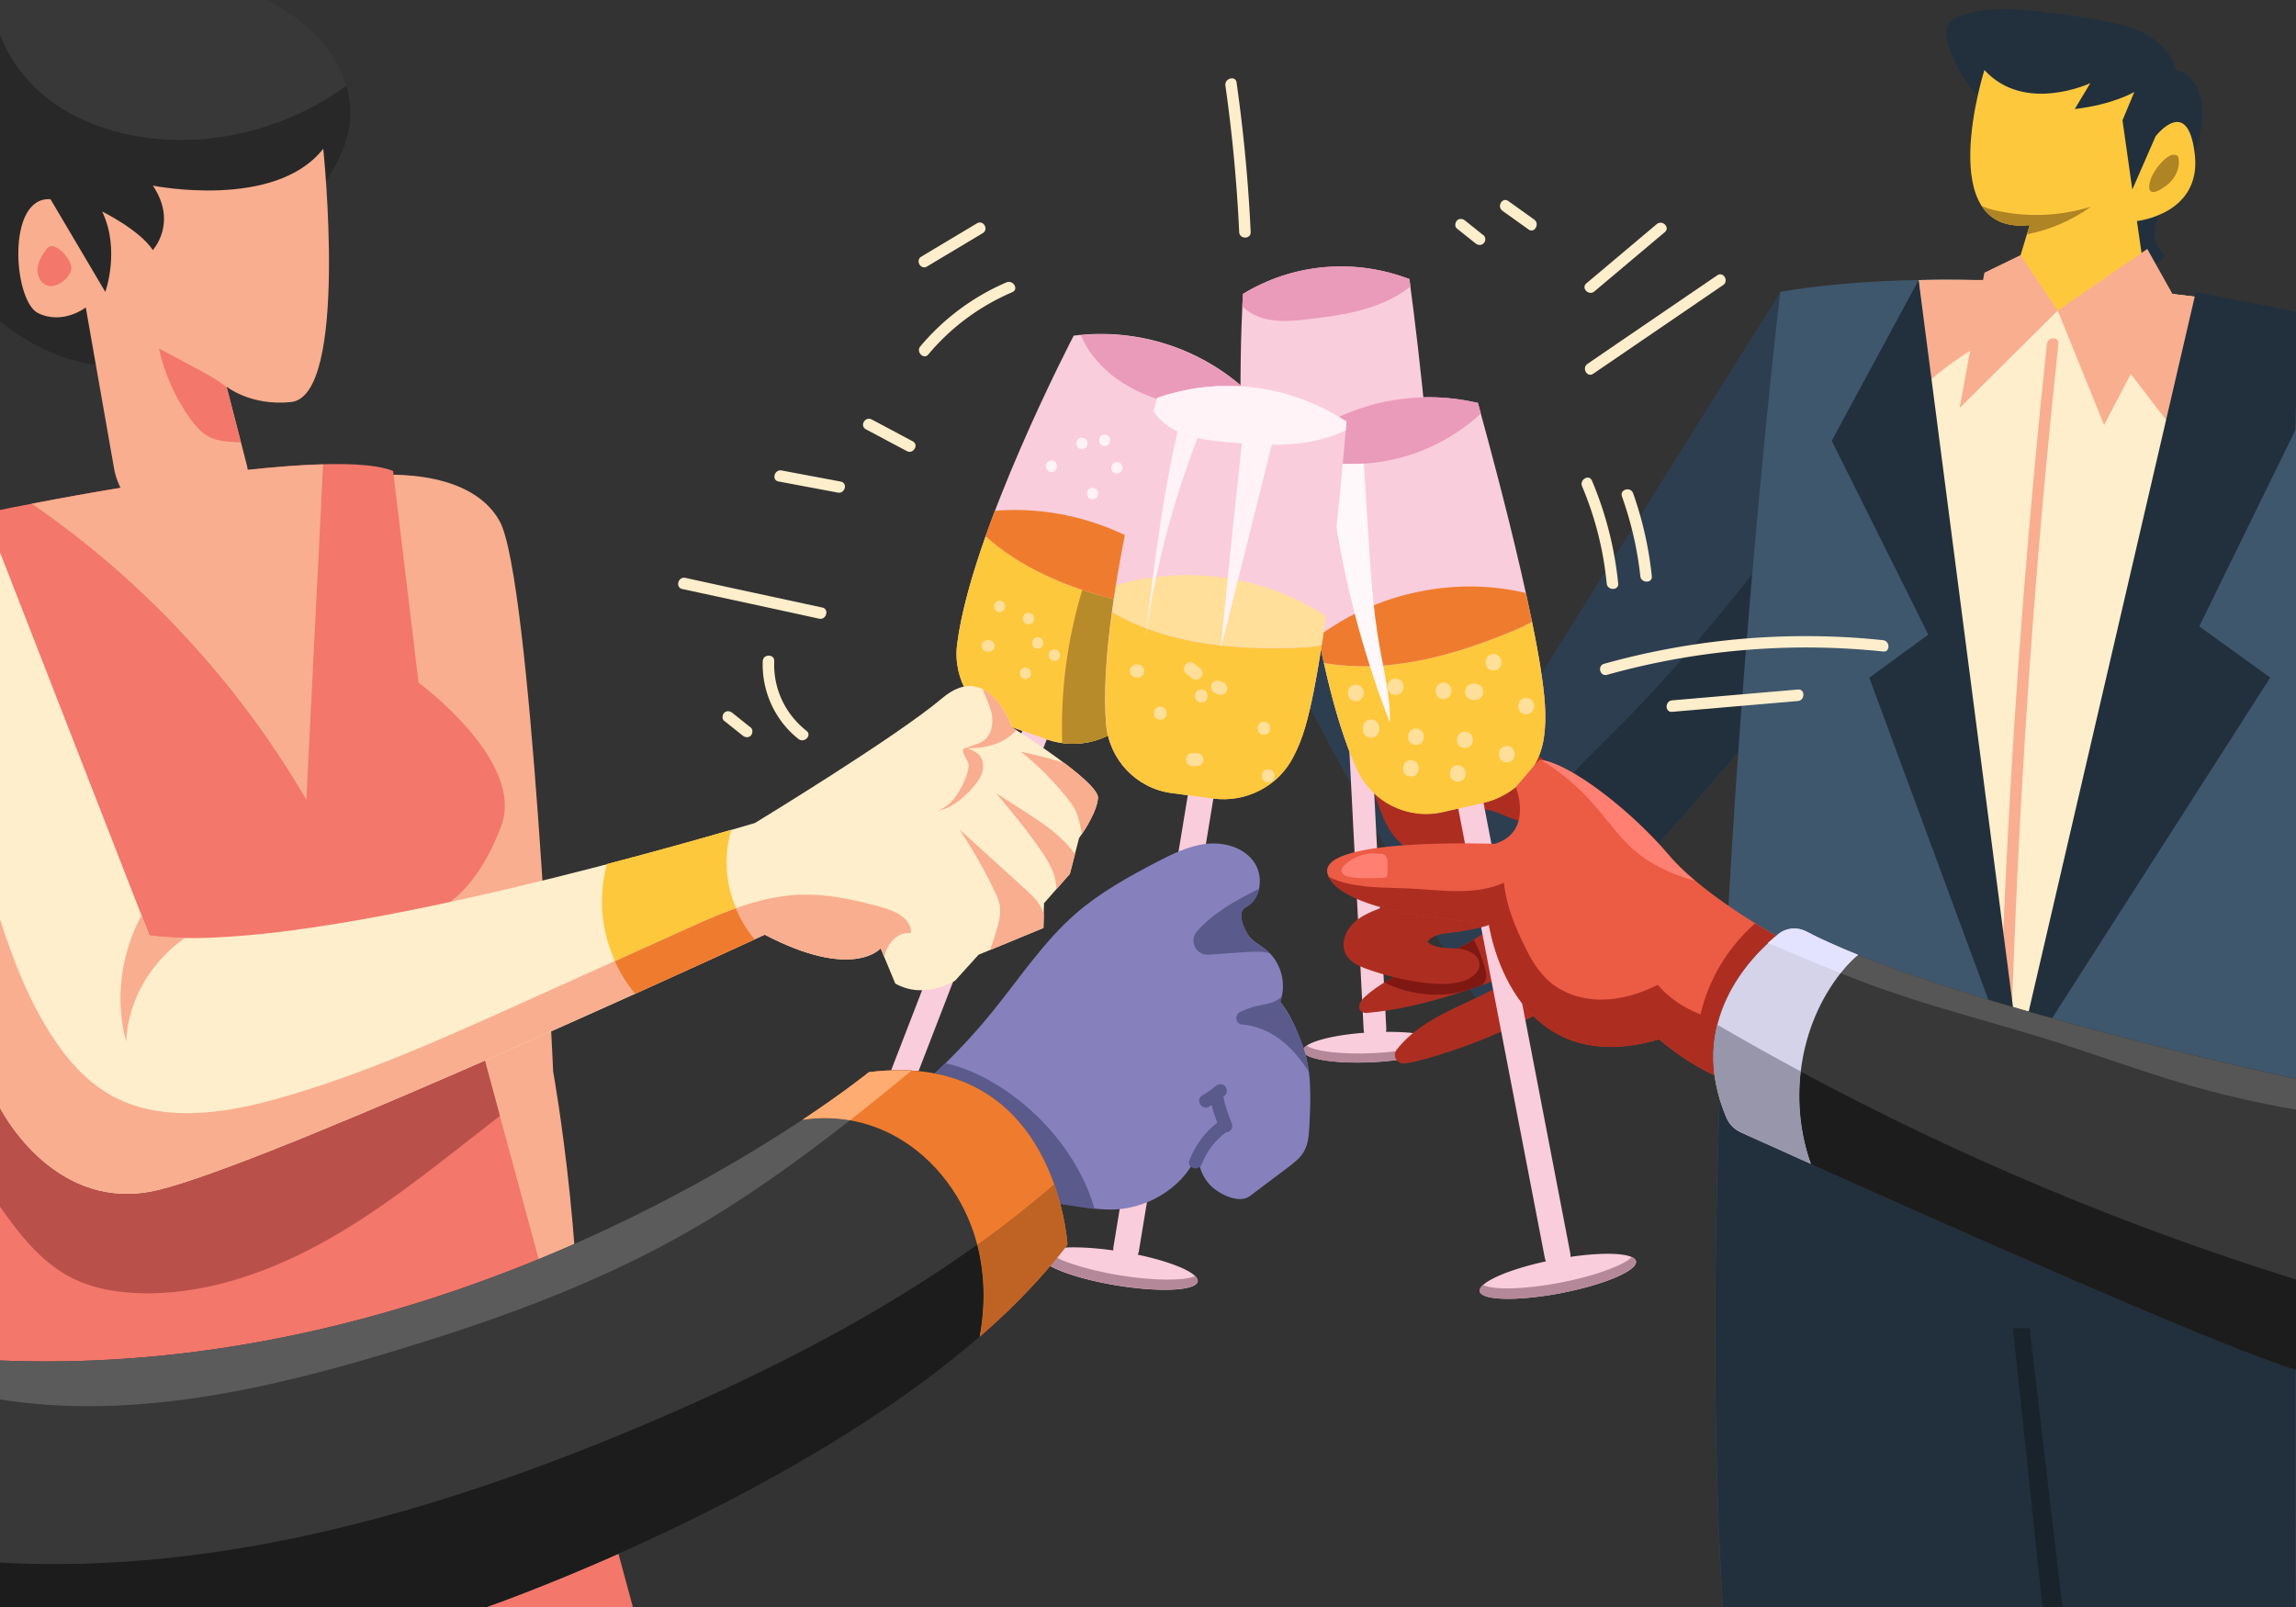 <svg xmlns="http://www.w3.org/2000/svg" width="1400" height="980"><rect width="100%" height="100%" fill="#333333" stroke="none"/><path class="st1" d="M1085.6 178.1l-155 247.6L851 299.9s-62.2-9.5-95.1 50.7c0 0 140.2 270.5 154.8 269.2 14.6-1.2 206.2-227.3 206.2-227.3s54.3-194.2-31.3-214.4z" fill="#2d3e51"/><path class="st2" d="M1097.6 312.9c-32.4 41.7-64.9 83.4-101.6 121.3-18.6 19.2-38.2 37.4-55.6 57.7-2.7 3.2-5.5 6.6-6.6 10.6-1.1 4.1-.4 8.5.4 12.7 4.1 22.1 10.3 43.7 18.4 64.6 60.7-65.2 164.3-187.5 164.3-187.5s18.7-66.8 16.8-126.1c-15 20.2-33.1 42.8-36.1 46.7z" fill="#22303d"/><path d="M879.452 636.431a42.5 9.1-2.929 01-41.98 11.26 42.5 9.1-2.929 01-42.91-6.917 42.5 9.1-2.929 0141.98-11.26 42.5 9.1-2.929 0142.91 6.917z" class="st3" fill="#facddc"/><path class="st4" d="M879.5 636.4c0-.9-.7-1.7-1.8-2.4-5.6 3.9-21.2 7.3-39.8 8.2-19.4 1-35.9-1-41.2-4.5-1.5 1-2.2 2.1-2.2 3.1.3 5 19.5 8.2 42.9 7 23.5-1.3 42.3-6.4 42.1-11.4z" fill="#b58899"/><path class="st3" d="M838.7 634.6c-3.8.2-7-2.7-7.2-6.5l-16.1-314.3 13.8-.7 16.1 314.3c.2 3.8-2.8 7-6.6 7.2z" fill="#facddc"/><path class="st3" d="M872.6 334.7c3.3-44.2-13.2-164.5-13.2-164.5l-3.2-1.1c-32.7-11.5-68.8-7.8-98.3 10.2 0 0-7.3 118.4 10.4 176.2 5.6 18.3 23.1 30.2 42.1 28.6l22.1-1.8c17.8-1.5 32.8-13.9 37.3-31.1 1.4-4.8 2.3-10.3 2.8-16.5z" fill="#facddc"/><path class="st5" d="M771.8 194.5c8.9 2.1 18.3 1.1 27.4 0 13-1.6 26.2-3.4 38.6-7.8 7.9-2.8 15.6-6.7 22.2-11.9-.4-3-.6-4.7-.6-4.7l-3.2-1.1c-32.7-11.5-68.8-7.8-98.3 10.2 0 0-.2 2.8-.4 7.7 3.9 3.8 9.1 6.4 14.3 7.6z" fill="#ea9bb9"/><path class="st6" d="M872.6 334.7c.9-12.7.3-31.7-1.2-52.4.2 2.6.3 5.1.5 7.6-4.1 1.8-8.5 3-12.8 4.1-21.8 5.5-44.2 9.3-66.7 8.3-11.4-.5-22.9-2.4-33.8-5.8 1.7 21.8 4.7 42.8 9.7 59.1 5.6 18.3 23.1 30.2 42.1 28.6l22.1-1.8c17.8-1.5 32.8-13.9 37.3-31.1 1.4-4.9 2.3-10.4 2.8-16.6z" fill="#fec83d"/><path class="st7" d="M792.4 302.3c22.5 1.1 44.9-2.8 66.7-8.3 4.3-1.1 8.7-2.3 12.8-4.1-.3-5.1-.7-10.3-1.1-15.6-36.4-14.2-79-11.1-113.1 7.6.3 4.8.6 9.7 1 14.5 10.8 3.5 22.3 5.4 33.7 5.9zm-14.5 18.6l-.6.1c-1.8.4-3.2 2.3-2.7 4.2.5 1.8 2.3 3.1 4.2 2.7l.6-.1c1.8-.4 3.2-2.3 2.7-4.2-.5-1.9-2.3-3.1-4.2-2.7zm16.6 19.4c-4.4 1-2.9 7.8 1.5 6.9 4.4-1 3-7.8-1.5-6.9zm19.5-13.7c-4.4 1-2.9 7.8 1.5 6.9 4.4-1 2.9-7.8-1.5-6.9zm10.2-6.2c-.6-.1-1.2-.1-1.8-.2-1.8-.2-3.7 1.5-3.7 3.3 0 2 1.4 3.5 3.3 3.7.6.1 1.2.1 1.8.2 1.8.2 3.7-1.5 3.7-3.3.1-2-1.3-3.5-3.3-3.7zm-12.9-4.5c-1.1-.5-2.2-1.1-3.3-1.6-.9-.4-1.7-.7-2.6-.5-.8.2-1.8.8-2.2 1.5-.5.8-.7 1.7-.5 2.6.2.8.7 1.8 1.5 2.2 1.1.5 2.2 1.1 3.3 1.6.9.4 1.7.7 2.6.5.8-.2 1.8-.8 2.2-1.5.5-.8.7-1.7.5-2.6-.2-.9-.7-1.8-1.5-2.2zm39.1 20.5c-4.4 1-2.9 7.8 1.5 6.9 4.4-1 2.9-7.8-1.5-6.9zm-31.4 24l-2.3.5c-1.8.4-3.2 2.3-2.7 4.2.5 1.8 2.3 3.1 4.2 2.7l2.3-.5c1.8-.4 3.2-2.3 2.7-4.2-.5-1.9-2.3-3.1-4.2-2.7zm39.1.4c-4.4 1-2.9 7.8 1.5 6.9 4.4-1 2.9-7.9-1.5-6.9z" fill="#ffdf99"/><path class="st8" d="M1401.1 190.1S1212.4 156 1085.5 178c0 0-55.9 471.3-35 801.9h349.1l1.5-789.8z" fill="#3e576d"/><path class="st2" d="M1181.3 694.4c-45.9-8.9-93.4-22.1-131.9-47.2-4.4 112.2-5.4 229.4 1.1 332.8h349.1l.5-287.9c-29.7 6.7-59.5 12.3-89.8 14-43.2 2.4-86.5-3.5-129-11.7z" fill="#22303d"/><path class="st9" d="M1360.2 183.8c-44.4-6.2-118.7-14.4-190.3-13l57.6 487.4 132.7-474.4z" fill="#ffeecb"/><path class="st10" d="M1248.1 209.7c-11 103.4-19.2 207.1-24.4 311-1.5 29.3-2.7 58.7-3.7 88.1-.2 4.5 6.8 4.5 7 0 3.6-103.9 10-207.8 19.4-311.3 2.7-29.3 5.6-58.5 8.7-87.7.5-4.6-6.5-4.6-7-.1zm10.3-38c-20.2-.9-68-1.3-88.5-.9l7.2 61.1c19.5-18.7 64.7-38.9 81.3-60.2zm0 1.5c24.9 34.1 50.4 67.8 76.5 101l25.3-90.5c-25.9-3.5-62-7.8-101.8-10.5z" fill="#f9ae90"/><path d="M1169.9 170.8l64.8 499.2-94.9-256.7 36-26.3-58.9-118.2z" class="st2" fill="#22303d"/><path d="M1338.9 178.1l-111.5 480.1 156.9-245L1341 382l58.7-119.9 1.4-72z" class="st2" fill="#22303d"/><path d="M1245.4 980l-18-170h10.2l20 170z" class="st11" fill="#19232b"/><path class="st2" d="M1207.2 59.6c-8.9-8.9-15.6-20.1-19.2-32.2-1.5-5-2.2-11.2 1.7-14.7 1.3-1.2 3-1.9 4.7-2.6 15.4-5.8 32.5-4.9 48.9-3.1 12.6 1.3 25.1 3.2 37.5 5.4 9.7 1.8 19.4 3.9 28 8.6 8.6 4.8 16 12.6 18 22.2 7.4-.8 13.8 9.7 15.2 17.1 4 21.4-6.8 42.5-19 60.6-3.4 5-6.9 10.1-8.5 15.9-1.6 5.8-.7 12.7 3.7 16.8.7.7 1.6 1.4 1.5 2.4 0 .7-.5 1.2-.9 1.7-6.4 6.7-16.8 7.2-26.1 6.9-3-.1-6.1-.3-8.9-1.6-3.7-1.8-6.2-5.3-8.2-8.9-7.1-12.8-9.5-27.6-13.4-41.7s-10.1-28.6-22.2-36.8c-8.7-6-22.4-14.7-32.8-16z" fill="#22303d"/><path class="st6" d="M1210 42.7s-32.1 101.1 27.6 94.6l-15.2 50.3 32.4 1.7 54.6-10.2-6.4-44.3s39.5-4.1 35.3-40.7c-4.2-36.6-23.9-11-23.9-11l-14.2 32.5-6-42.2 7.2-17.3s-12.9 7.7-36.3 10.4l9.5-15.8s-40 18.9-64.6-8z" fill="#fec83d"/><path class="st12" d="M1216.7 128.3c-2.8-.6-5.7-1.5-8.3-2.7 5.4 8.3 14.5 13.3 29.2 11.7l-1.7 5.6c14-2.7 27.5-8.5 39.1-16.9-18.8 5.9-39.1 6.7-58.3 2.3z" fill="#af8425"/><path d="M1232 155.6l22.7 33.8-59.8 59.4 15.1-82.5zm77.3-3.8l-54.6 37.6 28.3 69.8 41.7-79.9z" class="st10" fill="#f9ae90"/><path class="st12" d="M1320.2 96.9c1.7-1.4 3.7-2.8 5.9-2.5.7.1 1.5.4 1.9 1 .2.4.3.8.4 1.2.9 5.4-1.5 11-5.4 14.8-2.9 2.8-13.1 10.2-12.5 2 .4-6 5.3-12.6 9.7-16.5z" fill="#af8425"/><path class="st10" d="M226.8 290s58.9-6.6 77.9 27.9 32.6 335.6 32.6 335.6 22.5 123.7 14.2 232.1l-46-14.1L226.8 290z" fill="#f9ae90"/><path class="st13" d="M0 311s196.6-41 239.7-23.8l15.5 129.1s65 47.6 50.5 87.1-35.5 49.3-35.5 49.3L385.9 980H0V311z" fill="#f3776b"/><path class="st10" d="M186.8 487.7l9.3-185.7c.3-6.3.6-12.6.9-18.8-54.9 1.5-139.7 16.7-177.6 24 68.2 46.9 125.8 109.1 167.4 180.5z" fill="#f9ae90"/><path class="st14" d="M43 778.9c14 7.3 30.1 9.7 45.9 9.8 42.3.2 83.2-15.9 119.5-37.7 34.1-20.5 64.9-46.2 96.4-70.5l-21.6-79.9c-32.3 9.3-64.4 18.8-96.6 28.5-32.6 9.9-65.5 20-99.5 21.8-30.4 1.5-62.2-4.4-87.1-21.6v106.5c1.7 2.5 3.5 5 5.3 7.4 10.3 14.1 22.2 27.6 37.7 35.7z" fill="#ba504a"/><path d="M527.227 710.026a48.5 10.4 21.125 0141.492 27.18 48.5 10.4 21.125 01-48.989-7.777 48.5 10.4 21.125 01-41.492-27.181 48.5 10.4 21.125 0148.989 7.778z" class="st3" fill="#facddc"/><path class="st4" d="M568.8 737.2c.4-.9.1-2.1-.7-3.4-7.6 1.4-25.5-2.3-45.3-10-20.6-8-36.9-17.7-40.8-23.8-2 .4-3.3 1.1-3.7 2.2-2.1 5.4 16.5 17.6 41.5 27.2 25 9.7 46.9 13.2 49 7.8z" fill="#b58899"/><path class="st3" d="M527.2 716.4c-4.1-1.6-6.1-6.1-4.5-10.2l129.4-334.8 14.7 5.7-129.4 334.8c-1.6 4.1-6.1 6.1-10.2 4.5z" fill="#facddc"/><path class="st3" d="M701.9 419.9c24-44.6 62.8-177.5 62.8-177.5l-2.8-2.6c-28.6-27.2-68-40.1-107.2-35.1 0 0-62.6 119.9-71.1 188.4-2.7 21.6 10 42.2 30.6 49.4l23.9 8.4c19.2 6.7 40.7.8 53.3-15.1 3.5-4.4 7.1-9.7 10.5-15.9z" fill="#facddc"/><path class="st5" d="M685.4 234c14 8.6 30.1 13 46.1 16.4 9.5 2.1 19.7 3.7 29.6 3.7 2.2-7.3 3.5-11.6 3.5-11.6l-2.8-2.6c-27.6-26.2-65-39-102.7-35.5 5 12.2 14.9 22.5 26.3 29.6z" fill="#ea9bb9"/><path class="st6" d="M701.9 419.9c6.9-12.8 15-32.9 23.1-55.1-1 2.7-2 5.5-3 8.1-5.1-.1-10.2-.9-15.2-1.7-25.3-4.4-50.4-10.8-73.3-22.4-11.6-5.9-22.7-13.1-32.5-21.8-8.3 23.5-15 46.8-17.4 66-2.7 21.6 10 42.2 30.6 49.4l23.9 8.4c19.2 6.7 40.7.8 53.3-15.1 3.5-4.3 7.1-9.6 10.5-15.8z" fill="#fec83d"/><path class="st15" d="M659.9 359.8c-9.1 30.2-13.3 61.9-12.2 93.4 16.4 2.2 33.1-4.1 43.7-17.4 3.5-4.4 7.1-9.7 10.5-16 6-11.2 13-28.1 20.1-47-5.1-.1-10.2-.9-15.2-1.7-15.9-2.7-31.7-6.2-46.9-11.3z" fill="#b78b29"/><path class="st16" d="M633.4 348.8c22.9 11.5 48 18 73.3 22.4 5 .9 10.1 1.7 15.2 1.7 2-5.4 4.1-11.1 6.1-16.8-31.3-31.7-77.1-48.3-121.4-44.6-2 5.2-3.9 10.4-5.7 15.5 9.8 8.7 20.9 16 32.5 21.8z" fill="#ef7c2e"/><path class="st9" d="M617.1 443.6s-14.4-41.7-42.5-17.9-114.3 76.2-114.3 76.2c-64.1 19-280.7 80.4-369.2 68.7L-.3 336.1V675s30.9 62.4 91.4 51.8c54-9.5 319.1-131 375.2-156.8 53.9 28.2 70.7 8.3 70.7 8.3l8.9 21.5c18.1 10.2 36.5-1.8 36.5-1.8l14.3-15.8 39.5-16.3.4-15.1 15.7-17.9L658 511s10.7-14.4 11.5-24.3-52.4-43.1-52.4-43.1z" fill="#ffeecb"/><path class="st10" d="M599.6 451.8c-1.5 1.1-3.3 1.7-5.1 2.3-1.9.7-3.9 1.4-5.8 2.1 8.5.4 17.3-1 24.5-5.5 2.4-1.5 4.6-3.3 6.5-5.5-1.6-1-2.6-1.6-2.6-1.6s-6-17.5-17.9-23.3c1.8 4.9 4.2 9.5 5.4 14.6 1.3 6 .2 13.3-5 16.9zm49.6 13.6c-8.7-2.9-17.7-5-26.7-7 10.3 8.3 19.7 17.7 28 28 1.9 2.4 3.8 4.8 5.1 7.5 1.5 2.9 2.3 6.1 3 9.3.4 1.9.7 3.7 1 5.6 3-4.4 9.3-14.5 9.9-22.1.5-4.3-9.2-12.9-20.3-21.3zm-23.9 29.8c-6-3.8-11.9-7.7-17.9-11.5 9.9 11.9 19.8 23.7 28.4 36.6 3 4.5 5.8 9.1 7.2 14.3.7 2.5 1.1 5.1 1.2 7.7l8.2-9.3 3.1-12c-7.3-10.7-19-18.6-30.2-25.8zm.4 47.5c-13.6-12.3-27.2-24.7-40.8-37 7.8 11.6 14.8 23.8 20.9 36.4 1.8 3.8 3.6 7.6 4 11.8.4 4.6-1 9.2-2.3 13.7-1.2 3.9-2.4 7.9-3.8 11.8l32.6-13.5.2-8c-.6-2.3-1.5-4.4-2.8-6.4-2.1-3.4-5.1-6.1-8-8.8zM76.9 635.2c1.1-25.2 15.3-49 36-63.3-7.9-.1-15.2-.6-21.8-1.5l-4.8-12.3c-12.6 23.4-16.3 51.6-9.4 77.1z" fill="#f9ae90"/><path class="st10" d="M555.5 569c.5-8.6-9.4-13.4-17.7-15.7-16.9-4.7-34.4-8.5-51.9-7.6-23.8 1.3-46.2 11.2-68 21-33.4 15.1-66.9 30.1-100.3 45.2-48.1 21.7-96.5 43.4-147.3 57.8-34.5 9.8-73.6 15.5-104.4-2.8-14-8.3-25-21-33.9-34.6C17.4 610 7.9 585.2-.3 559.7V675s30.9 62.4 91.4 51.8c54-9.5 319.1-131 375.2-156.8 53.9 28.2 70.7 8.3 70.7 8.3l2.2 5.3c1.5-8.1 8.2-15.6 16.3-14.6z" fill="#f9ae90"/><path class="st6" d="M375 586.1c14.3-6.5 28.7-12.9 43-19.4 10.1-4.6 20.4-9.1 30.8-12.9-3.4-8-5.4-16.6-5.7-25.3-.3-7.6.7-15.2 2.8-22.5-19.2 5.6-45.7 13-75.8 20.9-2 7.2-3 14.7-3.1 22.2-.1 12.8 2.7 25.5 8 37z" fill="#fec83d"/><path class="st16" d="M417.9 566.8c-14.3 6.5-28.7 12.9-43 19.4 3.2 7.1 7.4 13.8 12.4 19.9 31.2-14.1 57.2-26 72.9-33.2-4.8-5.7-8.7-12.1-11.5-18.9-10.4 3.6-20.7 8.2-30.8 12.8z" fill="#ef7c2e"/><path class="st10" d="M590.6 466.4c.1 2.1-.5 4.2-1.2 6.2-3.2 9.2-8.7 18.6-17.8 21.9 8.5-1.6 15.5-7.4 21.2-13.8 2.6-2.9 5-5.9 6.1-9.6 1.1-3.7.7-8-1.9-10.8-1.3-1.3-7.7-5.5-9.4-3.7-1.8 2.3 2.9 7.2 3 9.8z" fill="#f9ae90"/><path class="st17" d="M86.8 221.8c45.6-8.9 67-46.9 91.2-81.8 21.1-30.4 48.6-57.7 28.9-98.4C198 23 181.4 9.9 163 0H-.3v195.7c24.6 20.2 56.3 32.1 87.1 26.1z" fill="#383838"/><path class="st18" d="M96.9 84.8c-23.5-2-47-9.2-66-23.3C16.9 51.1 5.6 36.6-.3 20.3v175.4c24.6 20.2 56.3 32.1 87.1 26 45.6-8.9 67-46.9 91.2-81.8 19.2-27.6 43.6-52.7 33.2-87.6-32.7 23.8-74 35.9-114.3 32.5z" fill="#282828"/><path class="st10" d="M197.1 90.7c-29.3 37.5-103.9 22.5-103.9 22.5 15.3 22.6 0 39.3 0 39.3C85 140.1 62.3 129 62.3 129c11.2 23.4 1.9 49 1.9 49l-33.4-56.5c-27.1-1.9-22.7 62.2-7.5 69.5s29-3.5 29-3.5l17.2 97.9c2.5 14.5 12.3 26.8 25.8 32.6l14.3 6.1c17.4 7.5 37.3-2.9 41.2-21.5 1.4-6.5 1.2-13.3-.5-19.8l-12.1-47s14.6 11.9 39.2 9.4c35.5-3.6 19.7-154.5 19.7-154.5z" fill="#f9ae90"/><path class="st13" d="M31.1 150.1c-1.3.1-2.3 1.2-3.1 2.3-2.5 3.4-4.7 7.2-5.1 11.4-.4 4.2 1.8 8.9 5.7 10.3 5.8 2 14.1-4.3 14.9-10.2.5-4.8-7.2-14.1-12.4-13.8zm65.8 62.4c3.4 15.5 10 30.3 19.3 43.1 3.1 4.2 6.6 8.4 11.3 10.8 4.7 2.4 10.2 2.9 15.5 3.2 1.3.1 2.5.2 3.8.2l-8.6-33.6c-5.3-4.4-11.6-7.8-17.7-11.1-7.9-4.2-15.8-8.4-23.6-12.6z" fill="#f3776b"/><path class="st7" d="M609.5 366.3c-4.5 0-4.5 7 0 7s4.5-7 0-7zm17.6 7.4c-4.5 0-4.5 7 0 7 4.6 0 4.6-7 0-7zm5.6 14.9c-4.5 0-4.5 7 0 7s4.5-7 0-7zm-29.7 1.8h-.9c-1.8 0-3.6 1.6-3.5 3.5.1 1.9 1.5 3.5 3.5 3.5h.9c1.8 0 3.6-1.6 3.5-3.5-.1-1.9-1.5-3.5-3.5-3.5zm22.3 16.7c-4.5 0-4.5 7 0 7s4.5-7 0-7zm17.6-11.1c-4.5 0-4.5 7 0 7s4.6-7 0-7z" fill="#ffdf99"/><path class="st19" d="M641.1 280.8c-4.5 0-4.5 7 0 7s4.5-7 0-7zm18.6-13.9c-4.5 0-4.5 7 0 7s4.5-7 0-7zm13.9-1.9c-4.5 0-4.5 7 0 7s4.5-7 0-7zm7.4 16.8c-4.5 0-4.5 7 0 7s4.5-7 0-7zm-14.8 15.7c-4.5 0-4.5 7 0 7s4.5-7 0-7z" fill="#fff3f8"/><path class="st20" d="M942.2 565.6c-5.4-5.9-20.1-16.3-27.6-9.7-3.4 3-4.5 8.5-8.4 11.8-4.2 3.6-9.2 6.4-14 9-19.8 10.6-42.8 15.8-59.9 31.1-2.7 2.4-5.2 6.8-2.1 9.1.9.7 2.1.9 3.3.8 32.6-2.9 63.6-14.3 94.2-25.7-12.7 10.7-28.5 16.7-43.4 24-12.3 6-24.5 13.5-32.7 24.2-2.7 3.6.1 8.7 4.6 8.3 3.4-.3 6.9-1.1 10.3-2 27.4-7.4 53.8-18.3 78.5-32.2 2.4-1.4 4.9-2.8 6.5-5.1 1.8-2.5 2.2-5.7 2.4-8.8.5-12.5-3.2-25.5-11.7-34.8z" fill="#ad2e21"/><path class="st21" d="M905.4 590c-1.7-5.8-4-11.5-6.7-16.9-2.1 1.3-4.3 2.5-6.4 3.6-15.6 8.3-33.1 13.3-48.2 22.5 14.7 7.3 32.1 9.3 48.1 5.4 3.6-1.2 7.2-2.4 10.8-3.7.6-.3 1.2-.7 1.7-1.3 2.3-2.3 1.6-6.3.7-9.6z" fill="#7f1813"/><path class="st20" d="M905.7 452c-20-3.9-42.2-4.5-58.9 7.1-5.1 3.6-9.7 8.7-10.3 14.9-.4 4 .9 8 2.2 11.8 4 11.9 8.7 24.8 19.4 31.4 6.7 4.1 14.7 5.1 22.5 5.4 3.6.2 7.4.2 10.7-1.2 3.4-1.4 6.2-4.5 6.3-8.1.1-4.8-4.7-9.1-3.7-13.8.9-4.4 6.3-6.4 10.8-6 6.6.5 12.4 4.1 18.7 6.2 6.3 2 14.2 2.1 18.3-3.1 5.1-6.3 5.4-24.9.6-31.8-6.2-9.1-26.8-10.9-36.6-12.8z" fill="#ad2e21"/><path d="M997.565 769.159a48.502 10.4-10.9 01-45.66 19.384 48.502 10.4-10.9 01-49.594-1.041 48.502 10.4-10.9 0145.66-19.385 48.502 10.4-10.9 0149.594 1.042z" class="st3" fill="#facddc"/><path class="st4" d="M997.5 769.1c-.2-1-1-1.8-2.4-2.5-5.7 5.3-22.8 11.6-43.7 15.6-21.7 4.2-40.6 4.6-47.2 1.4-1.5 1.4-2.2 2.7-2 3.9 1.1 5.7 23.3 6.1 49.6 1.1 26.4-5.1 46.8-13.8 45.7-19.5z" fill="#b58899"/><path class="st3" d="M951.2 773.5c-4.3.8-8.4-2-9.2-6.2l-67.9-352.5 15.5-3 67.9 352.5c.8 4.3-2 8.4-6.3 9.2z" fill="#facddc"/><path class="st3" d="M942 429.5c-3.3-50.5-40.9-183.8-40.9-183.8l-3.8-.8c-38.7-7.9-78.9 2.1-109.4 27.1 0 0 10.5 134.9 39.6 197.4 9.2 19.8 30.9 30.5 52.1 25.7l24.7-5.6c19.8-4.5 34.9-20.9 37.2-41 .8-5.5 1-11.9.5-19z" fill="#facddc"/><path class="st6" d="M942 429.5c-.9-14.5-4.7-35.9-9.6-58.9.6 2.9 1.2 5.7 1.8 8.5-4.4 2.6-9.1 4.7-13.8 6.6-23.7 9.7-48.5 17.5-74 19.9-13 1.2-26.2.9-39.1-1.2 5.4 24.4 12.1 47.6 20.3 65.2 9.2 19.8 30.9 30.5 52.1 25.7l24.7-5.6c19.8-4.5 34.9-20.9 37.2-41 .7-5.7.9-12.1.4-19.2z" fill="#fec83d"/><path class="st16" d="M846.3 405.6c25.5-2.4 50.3-10.2 74-19.9 4.7-1.9 9.5-4 13.8-6.6-1.2-5.7-2.4-11.5-3.7-17.5-43.3-10.3-90.9-.1-126.6 26.5 1.1 5.4 2.2 10.8 3.4 16.2 12.9 2.2 26.2 2.5 39.1 1.3z" fill="#ef7c2e"/><path class="st20" d="M842.1 553.6c-6.3 2.5-12.8 5.1-17.5 10-4.7 4.9-7.1 12.6-3.9 18.5 2.6 4.7 7.9 7.1 13 8.9 10.9 3.9 22.3 6.7 33.8 8.2 8.2 1.1 16.7 1.5 24.6-.9 4.8-1.5 10-5 10-10 0-6.3-7.5-9.5-13.8-9.9-6.2-.4-13.3.2-17.9-4.1 3.2-4.3 9.2-4.9 14.4-5.5 6.5-.7 12.9-1.9 19.2-3.5 3-.8 6.2-1.8 7.9-4.3 2-3 1.3-7.1-.4-10.2-3.4-6.3-10.3-10.1-17.3-11.6-18.1-3.9-35.4 7.9-52.1 14.4z" fill="#ad2e21"/><path class="st22" d="M1092.4 575.9s-51.8-27.3-74.7-54.4c-22.9-27.1-61.4-57-79.1-58.2L924.3 480s11 27.2-12.8 34.6c0 0-113.9-4.4-101.3 20.1 12.7 24.5 97.5 27.9 97.5 27.9s12.8 97.8 104 71.1c0 0 28.8 25.8 57.2 29-.1.1 14.6-78.8 23.5-86.8z" fill="#ec5b44"/><path class="st23" d="M971.2 489.9c8.3 9.3 15.4 19.8 24.7 28.1 10.7 9.4 23.8 15.4 37.6 19.1-6-5-11.5-10.3-15.9-15.5-22.4-26.6-59.7-55.7-77.9-58.1 11.7 7.1 22.4 16.1 31.5 26.4z" fill="#ff8073"/><path class="st20" d="M1070.2 563.1c-16.5 14.5-28.4 34.1-33.3 55.5-10.1-3.9-19-9.8-26.1-18-10.4 5.2-21.8 8.8-33.5 9-11.6.2-23.6-3.3-32.4-10.9-6.3-5.4-10.8-12.7-14.5-20.2-6.6-13.4-11.7-25.3-13.4-40.2-17.4 7.9-37.5 4.6-56.5 3.6-15-.8-30.5 0-44.7-4.8-2-.7-4-1.5-5.8-2.6.1.1.1.3.2.4 12.7 24.5 97.5 27.9 97.5 27.9s12.8 97.8 104 71.1c0 0 28.8 25.8 57.2 29 0 0 14.7-78.9 23.6-86.9-.1-.1-9.6-5.1-22.3-12.9z" fill="#ad2e21"/><path class="st17" d="M1101.3 568c-5.5-2.8-12.1-2.2-16.9 1.7-18 14.6-56 54-31.8 111.7 1.7 4.1 4.9 7.4 9 9.2 41.8 18.9 287.4 129.9 338.5 144.8V657.9c-.1 0-212.8-45.6-298.8-89.9z" fill="#383838"/><path class="st24" d="M1122.5 593.2c3.1-3.9 6.6-7.7 10.5-10.9-11.8-4.7-22.5-9.5-31.7-14.3-5.5-2.8-12.1-2.2-16.9 1.7-18 14.6-56 54-31.8 111.7 1.7 4.1 4.9 7.4 9 9.2 7.9 3.6 23 10.4 42.7 19.2-14-38.6-7.3-84.4 18.2-116.6z" fill="#d5d3ea"/><path class="st25" d="M1122.5 593.2c-.1.1-.1.2-.2.3 8.2 3.3 16.5 6.5 24.8 9.4 34 12.1 69.1 20.8 103.5 31.6 27.4 8.6 54.4 18.6 82 26.7 22.1 6.4 44.6 11.6 67.4 15.5V658s-169.4-36.3-267-75.7c-3.9 3.2-7.4 7-10.5 10.9z" fill="#565656"/><path class="st26" d="M1122.3 593.5c.1-.1.1-.2.2-.3 3.1-3.9 6.6-7.7 10.5-10.9-2.9-1.2-5.7-2.3-8.5-3.5-.1 0-.1-.1-.2-.1-1.3-.6-2.6-1.1-3.9-1.7-.1-.1-.2-.1-.4-.2-1.3-.6-2.6-1.1-3.8-1.7h-.1c-1.2-.6-2.5-1.1-3.7-1.7-.1 0-.2-.1-.3-.1-1.2-.5-2.3-1.1-3.4-1.6l-.6-.3c-1.1-.5-2.2-1-3.2-1.6-.2-.1-.3-.2-.5-.3-1.1-.5-2.2-1.1-3.2-1.6-5.5-2.8-12.1-2.2-16.9 1.7-1.9 1.6-4.1 3.4-6.4 5.5 5.6 2.3 11.2 4.6 16.7 6.9 9.3 4 18.5 7.8 27.7 11.5z" fill="#e4e3ff"/><path class="st27" d="M1104.2 709.8c-1.1-.5-2.1-1-3.2-1.4 83.6 37.6 257.1 114.8 299 127v-55.1c-104.4-32.5-205.7-75-302-126.8-2.2 19-.2 38.4 6.2 56.3z" fill="#1c1c1c"/><path class="st28" d="M1064.2 691.8l1.2.6c.4.2.7.3 1.1.5.1 0 .2.1.3.1 1.1.5 2.4 1.1 3.7 1.7.2.1.5.2.7.3 1.3.6 2.7 1.2 4.2 1.9.2.1.5.2.8.3 1.4.6 2.9 1.3 4.5 2 .3.1.7.3 1 .4.5.2 1 .4 1.5.7.5.2 1.1.5 1.6.7l2.1.9.6.3c1.9.9 3.9 1.8 5.9 2.7.1.1.3.1.4.2 1 .4 2 .9 3 1.4.2.1.4.2.7.3.8.4 1.7.7 2.5 1.1.3.1.6.3 1 .4 1.1.5 2.1 1 3.2 1.4-6.4-17.9-8.4-37.4-6.2-56.3-17.1-9.2-34.1-18.7-50.9-28.5-4 16-3.6 34.9 5.4 56.3 1.7 4.1 4.9 7.4 9 9.2.4.2.8.4 1.2.5l.6.3c.3.3.6.4.9.6z" fill="#9796aa"/><path class="st23" d="M837.1 520.4c-6.4.2-12.8 2.8-17.4 7.3-.8.8-1.6 1.7-1.7 2.8-.1 1.2.7 2.4 1.7 3.1s2.3 1 3.5 1.2c5.8 1 11.6.8 17.5.6 1.3 0 2.7-.1 4-.3.3-.1.7-.1.9-.4.2-.3.2-.6.3-1 .1-1.9.1-3.9.2-5.8 0-1.7.1-3.4-.6-4.9-.7-1.5-2.3-2.7-4-2.3" fill="#ff8073"/><path class="st5" d="M852.5 279.5c18.8-4.7 36.2-14.2 50.5-27.3-1.1-4.1-1.8-6.5-1.8-6.5l-3.8-.8C858.7 237 818.5 247 788 272c0 0 .1 1.9.5 5.3 20.5 6.7 43 7.5 64 2.2z" fill="#ea9bb9"/><path class="st7" d="M826.7 417.6c-6.4 0-6.4 10 0 10s6.4-10 0-10zm24.2-3.8c-6.4 0-6.4 10 0 10 6.5 0 6.5-10 0-10zm-11.4 26.4c-.9-.9-2.3-1.5-3.5-1.5-1.3.1-2.6.5-3.5 1.5-.9 1-1.5 2.2-1.5 3.5v1.2c0 1.3.6 2.6 1.5 3.5.9.9 2.3 1.5 3.5 1.5 1.3-.1 2.6-.5 3.5-1.5.9-1 1.5-2.2 1.5-3.5v-1.2c0-1.3-.5-2.6-1.5-3.5zm20.8 23.4c-6.4 0-6.4 10 0 10s6.4-10 0-10zm28.6 3.1c-6.4 0-6.4 10 0 10s6.4-10 0-10zm-25.5-22.4c-6.4 0-6.4 10 0 10s6.4-10 0-10zm29.8 1.9c-6.4 0-6.4 10 0 10 6.5 0 6.5-10 0-10zm9.8-27.8c-1-.9-2.2-1.5-3.5-1.5h-1.2c-1.3 0-2.6.6-3.5 1.5-.9.9-1.5 2.3-1.5 3.5.1 1.3.5 2.6 1.5 3.5 1 .9 2.2 1.5 3.5 1.5h1.2c1.3 0 2.6-.6 3.5-1.5.9-.9 1.5-2.3 1.5-3.5-.1-1.3-.5-2.6-1.5-3.5zm-22.8-2.1c-6.4 0-6.4 10 0 10s6.4-10 0-10zm30.5-17.4c-6.4 0-6.4 10 0 10s6.4-10 0-10zm19.9 26.7c-6.4 0-6.4 10 0 10s6.4-10 0-10zm-11.8 29.3c-6.4 0-6.4 10 0 10s6.4-10 0-10z" fill="#ffdf99"/><path class="st29" d="M809.8 282.1c5.2 54.2 17.9 107.7 37.7 158.5.3-16-3.8-31.7-6.5-47.5-3.8-21.6-5.2-43.6-6.6-65.5-.9-15-1.9-29.9-2.8-44.9-7.3.5-14.6.3-21.8-.6z" fill="#fff8fb"/><path d="M684.139 763.354a48.499 10.4 9.346 0146.166 18.138 48.499 10.4 9.346 01-49.544 2.385 48.499 10.4 9.346 01-46.166-18.138 48.499 10.4 9.346 0149.544-2.385z" class="st3" fill="#facddc"/><path class="st4" d="M730.3 781.4c.2-1-.3-2.1-1.4-3.2-7.1 3-25.4 2.9-46.4-.5-21.8-3.6-39.7-9.8-44.8-15-1.9.8-3 1.8-3.2 2.9-.9 5.7 19.7 13.8 46.2 18.2 26.5 4.4 48.7 3.3 49.6-2.4z" fill="#b58899"/><path class="st3" d="M685.4 769.6c-4.3-.7-7.2-4.8-6.5-9l58.3-354.2 15.5 2.6-58.3 354.2c-.7 4.2-4.8 7.1-9 6.4z" fill="#facddc"/><path class="st3" d="M795.8 443.6C810.2 395.1 821 257 821 257l-3.3-2c-33.6-20.8-74.7-25.3-112.1-12.4 0 0-36.8 130.2-31.2 198.9 1.8 21.7 18.4 39.3 40 42.1l25.1 3.3c20.1 2.7 40-7.5 49.1-25.6 2.8-5 5.2-10.9 7.2-17.7z" fill="#facddc"/><path class="st19" d="M717.5 262.9c9.4 4.6 20.1 5.7 30.5 6.7 14.9 1.4 30 2.5 44.9.7 9.5-1.2 19-3.7 27.7-7.9.3-3.4.4-5.4.4-5.4l-3.3-2c-33.6-20.8-74.7-25.3-112.1-12.4 0 0-.9 3-2.3 8.4 3.6 5.1 8.7 9.2 14.2 11.9z" fill="#fff3f8"/><path class="st6" d="M795.8 443.6c4.1-13.9 8-35.3 11.4-58.6-.4 2.9-.8 5.8-1.3 8.6-5 1-10.2 1.2-15.3 1.4-25.6.9-51.6-.3-76.3-6.9-12.6-3.4-24.9-8.2-36.2-14.7-3.4 24.7-5.1 48.9-3.5 68.2 1.8 21.7 18.4 39.3 40 42.1l25.1 3.3c20.1 2.7 40-7.5 49.1-25.6 2.6-5.1 5-11 7-17.8z" fill="#fec83d"/><path class="st7" d="M714.3 388c24.8 6.6 50.7 7.8 76.3 6.9 5.1-.2 10.3-.4 15.3-1.4.9-5.8 1.7-11.7 2.6-17.7-37.1-24.7-85.3-31.5-127.9-18.9-.9 5.5-1.7 10.9-2.4 16.4 11.2 6.5 23.5 11.4 36.1 14.7zm-20.7 17.2h-.6c-2.1 0-4.1 1.8-4 4 .1 2.2 1.8 4 4 4h.7c2.1 0 4.1-1.8 4-4-.2-2.1-1.8-4-4.1-4zm13.9 25.7c-5.1 0-5.2 8 0 8 5.1 0 5.1-8 0-8zm25-10.5c-5.1 0-5.2 8 0 8 5.1 0 5.1-8 0-8zm12.9-4.5c-.7-.2-1.3-.4-2-.7-2-.7-4.5.8-4.9 2.8-.5 2.2.7 4.2 2.8 4.9.7.2 1.3.4 2 .7 2 .7 4.5-.8 4.9-2.8.5-2.2-.7-4.2-2.8-4.9zm-13.4-8.2c-1.1-.9-2.2-1.8-3.3-2.6-.9-.7-1.7-1.2-2.8-1.2-1 0-2.2.4-2.8 1.2-.7.8-1.2 1.8-1.2 2.8 0 1 .4 2.2 1.2 2.8 1.1.9 2.2 1.8 3.3 2.6.9.7 1.7 1.2 2.8 1.2 1 0 2.2-.4 2.8-1.2.7-.8 1.2-1.8 1.2-2.8-.1-.9-.4-2.1-1.2-2.8zm38.7 32.4c-5.1 0-5.2 8 0 8 5.1 0 5.1-8 0-8zm-40.9 19.1h-2.6c-2.1 0-4.1 1.8-4 4 .1 2.2 1.8 4 4 4h2.6c2.1 0 4.1-1.8 4-4-.1-2.1-1.7-4-4-4zm43.5 9.9c-5.1 0-5.2 8 0 8s5.2-8 0-8z" fill="#ffdf99"/><path class="st19" d="M783.3 240.1c-7.3-2-14.8-3.4-22.3-4.1-5.9 53.1-11.5 106.3-16.6 159.5 12.9-51.8 25.9-103.6 38.9-155.4zm-39.6-4.6c-6.4.2-12.8.9-19.1 2.1-14 49.4-20.1 100.7-26.2 151.8 7.4-53.2 22.7-105.2 45.3-153.9z" fill="#fff3f8"/><path class="st30" d="M525.9 689.7c29.8-20.2 56.6-44.8 79.2-72.7 16.5-20.3 31.1-42.6 50.8-59.8 14.8-12.9 32.2-22.5 49.6-31.6 9.5-4.9 19.4-9.8 30-11 10.7-1.2 22.4 2 28.8 10.6 6.4 8.6 4.9 22.9-4.6 27.9-5.4 2.9-2.1 11.4 1.1 16.7 2.5 4.1 7.2 6.2 10.9 9.2 9.3 7.3 13.1 20.8 8.9 31.8 6 7.3 10.5 18 13.7 26.8 5.7 15.5 4.9 32.5 4.1 49-.3 5.3-.6 10.8-3.2 15.4-2.3 4.2-6.3 7.2-10.1 10.1-7.7 5.8-15.3 11.5-23 17.3-6.3 4.7-17.7-.6-23.4-5.9-5.7-5.4-8.7-13.5-7.9-21.3-7.4 20.1-28.4 33.9-49.8 35.3-18.1 1.2-36.2-6.5-54.2-3.7-19.3 3-35.4 17.7-54.8 19.7-14.4 1.5-29-4.5-39.5-14.5-10.4-9.8-3.5-35.1-6.6-49.3z" fill="#8681bd"/><path class="st31" d="M613.9 665.5c-11.3-7.8-24.1-14.2-37.4-17.1-15.6 15.3-32.6 29.1-50.7 41.4 3.1 14.1-3.8 39.5 6.7 49.5s25.1 16 39.5 14.5c19.4-2 35.6-16.7 54.8-19.7 13.5-2.1 27.1 1.7 40.7 3.2-8.4-28.8-28.6-54.6-53.6-71.8zm163.7-55c-3.2 1.6-6.9 2-10.5 2.8-3.8.8-7.5 2.1-11 3.9-3.6 1.8-2.7 7.3 1.4 7.6 8 .6 15.9 3.9 22.4 8.6 7.4 5.4 13.2 12.5 18.2 20.2-.7-5.3-1.9-10.6-3.7-15.7-3.2-8.9-7.8-19.5-13.7-26.8.4-1.1.8-2.3 1-3.5-1.2 1.1-2.5 2.1-4.1 2.9zm-47.7-42.6c-5.1 5.8-.7 14.8 7 14.3 7.6-.5 15.3-1.1 22.9-1.6 4.8-.3 9.8-.6 14.3.7-.7-.7-1.5-1.5-2.3-2.1-3.8-3-8.4-5.1-10.9-9.2-3.2-5.3-6.6-13.8-1.1-16.7 4.3-2.3 7-6.5 8-11.3-14 6.8-28 14.7-37.9 25.9z" fill="#5b5a8c"/><path class="st17" d="M0 829.7V980h296.7S550 892.5 650.8 759c0 0-6.7-119.4-121-105.2.1 0-230.9 188.1-529.8 175.9z" fill="#383838"/><path class="st16" d="M650.9 759s-6.7-119.4-121-105.2c0 0-14.4 11.7-40.6 29.1 18-2.8 37 .1 53.3 8.3 24.5 12.2 42.8 35.2 51.3 61.1 6.6 20.2 7.4 42 3.4 62.9 20.3-17.7 38.6-36.4 53.6-56.2z" fill="#ef7c2e"/><path class="st32" d="M241.2 823.6c59.1-17.9 117.6-38.8 171.6-68.7 37.2-20.6 71.9-45.4 105.4-71.7-9.6-1.7-19.4-1.8-29-.3-78.9 52.3-265 156-489.3 146.8v23.7c80.2 12.8 163.1-6 241.3-29.8z" fill="#5b5b5b"/><path class="st33" d="M518.3 683.2c12.6-9.9 25.1-20.1 37.5-30.3-1.9-.1-3.8-.2-5.7-.2-3.2 0-6.4 0-9.8.2-3.4.2-6.8.5-10.4.9 0 0-.1.1-.2.1-1.7 1.4-15.9 12.7-40.4 29 9.5-1.5 19.4-1.4 29 .3z" fill="#ffac73"/><path class="st27" d="M595.9 759c-60.9 43.7-129 78.1-198.1 107.7C271.9 920.5 135.9 960.5 0 952.9V980h296.7s187.5-64.8 304.1-167.9c-1.2 1-2.3 2.1-3.5 3.1 3.5-18.6 3.3-37.9-1.4-56.2z" fill="#1c1c1c"/><path class="st34" d="M625.5 788.5c.4-.4.8-.8 1.1-1.2.7-.7 1.4-1.5 2.1-2.2.4-.4.7-.8 1.1-1.1.8-.8 1.5-1.7 2.3-2.5.2-.3.5-.5.7-.8l3-3.3c.2-.2.4-.4.6-.7.8-.9 1.6-1.8 2.3-2.7.3-.4.7-.8 1-1.2.6-.7 1.3-1.5 1.9-2.2.4-.4.7-.8 1.1-1.3.6-.7 1.2-1.5 1.8-2.2.3-.4.7-.8 1-1.3.6-.8 1.2-1.6 1.9-2.3.3-.4.6-.7.9-1.1.9-1.1 1.8-2.3 2.6-3.4 0 0-.8-14.1-6.5-32-.5-1.6-1-3.2-1.6-4.8-15.1 13-30.7 25.3-46.9 36.9 4.7 18.2 5 37.5 1.5 56.1 1.2-1 2.4-2.1 3.5-3.1.3-.3.6-.6.9-.8.9-.8 1.7-1.5 2.6-2.3.4-.3.8-.7 1.1-1 .8-.7 1.6-1.4 2.4-2.2.4-.3.8-.7 1.1-1 .8-.8 1.6-1.5 2.4-2.3.3-.3.6-.6 1-.9 1.1-1 2.1-2 3.2-3l.2-.2 3.3-3.3.8-.8 2.4-2.4 1.1-1.1c.7-.9 1.4-1.6 2.1-2.3z" fill="#bf6325"/><path class="st31" d="M750.9 684.6c-2.1-5-3.7-10.1-4.9-15.4 0-.1-.1-.2-.1-.3.3-.3.7-.6 1-.9 1.6-1.4 1.5-4.2 0-5.7-1.6-1.6-4-1.4-5.7 0-2.5 2.2-5.2 4.1-8.1 5.7-4.5 2.6-.4 9.5 4 6.9.6-.3 1.1-.7 1.7-1 .9 3.6 2.1 7.2 3.4 10.7-7.7 6.1-13.4 13.8-17 23.1-1.8 4.8 5.9 6.9 7.7 2.1 2.9-7.7 8-14.3 14.6-19.2.7 0 1.3-.2 1.8-.5 2.2-1.2 2.5-3.6 1.6-5.5z" fill="#5b5a8c"/><path class="st9" d="M613.7 172.2c-20.3 8.7-38.3 22.1-52.5 39-2.9 3.4 2.1 8.4 4.9 4.9 13.9-16.6 31.3-29.4 51.1-37.9 4.2-1.7.6-7.7-3.5-6zm-18-36c-11.3 6.8-22.6 13.5-33.9 20.3-3.9 2.3-.3 8.4 3.5 6 11.3-6.8 22.6-13.5 33.9-20.3 3.9-2.3.4-8.3-3.5-6zm308.9 7.3c-3.8-3-7.5-6-11.3-9-1.5-1.2-3.5-1.4-4.9 0-1.2 1.2-1.5 3.8 0 4.9 3.8 3 7.5 6 11.3 9 1.5 1.2 3.5 1.4 4.9 0 1.3-1.1 1.5-3.7 0-4.9zm30.9-9.6c-5.3-3.8-10.5-7.5-15.8-11.3-3.7-2.6-7.2 3.4-3.5 6 5.3 3.8 10.5 7.5 15.8 11.3 3.6 2.7 7.1-3.4 3.5-6zM754 50.3c-.6-4.4-7.4-2.6-6.8 1.9 4.2 29.6 7 59.4 8.4 89.3.2 4.5 7.2 4.5 7 0-1.4-30.5-4.3-60.9-8.6-91.2zM512.7 293.7c-12-2.3-24.1-4.5-36.1-6.8-4.4-.8-6.3 5.9-1.9 6.7 12 2.3 24.1 4.5 36.1 6.8 4.4.9 6.3-5.8 1.9-6.7zm43.8-24.6c-8.3-4.4-16.6-8.9-25-13.3-4-2.1-7.5 3.9-3.5 6 8.3 4.4 16.6 8.9 25 13.3 3.9 2.1 7.5-3.9 3.5-6zm490.6-101.2c-26.4 18-52.8 36-79.1 54-3.7 2.5-.2 8.6 3.5 6 26.4-18 52.8-36 79.1-54 3.8-2.5.3-8.5-3.5-6zm-36.9-31.2c-14.3 12-28.6 24.1-42.9 36.1-3.4 2.9 1.5 7.8 4.9 4.9 14.3-12 28.6-24.1 42.9-36.1 3.5-2.9-1.5-7.8-4.9-4.9zM501.4 370.5c-27.8-6-55.7-12-83.5-18.1-4.4-.9-6.3 5.8-1.9 6.8 27.8 6 55.7 12 83.5 18.1 4.4.9 6.3-5.9 1.9-6.8zm-9.6 75.2c-13.1-10.3-20.4-25.9-19.7-42.5.2-4.5-6.8-4.5-7 0-.7 18.3 7.4 36.1 21.7 47.4 3.5 2.9 8.5-2.1 5-4.9zm-34-2c-3.8-3-7.5-6-11.3-9-1.5-1.2-3.5-1.4-4.9 0-1.2 1.2-1.5 3.8 0 4.9 3.8 3 7.5 6 11.3 9 1.5 1.2 3.5 1.4 4.9 0 1.2-1.2 1.4-3.8 0-4.9zm512.9-150.6c-1.7-4.1-7.8-.6-6 3.5 8 18.9 13 38.8 15 59.2.4 4.4 7.4 4.5 7 0-2.2-21.6-7.5-42.6-16-62.7zm36.5 58.3c-1.8-17.3-5.6-34.2-11.4-50.6-1.5-4.2-8.3-2.4-6.8 1.9 5.6 15.8 9.4 32.1 11.2 48.7.5 4.4 7.5 4.4 7 0zm141 39c-57-6-114.9-1-170.1 14.4-4.3 1.2-2.5 8 1.9 6.7a450.56 450.56 0 01168.2-14.2c4.4.6 4.4-6.4 0-6.9zm-51.9 30.1c-25.6 2.2-51.2 4.4-76.7 6.6-4.5.4-4.5 7.4 0 7 25.6-2.2 51.2-4.4 76.7-6.6 4.4-.4 4.5-7.4 0-7z" fill="#ffeecb"/></svg>